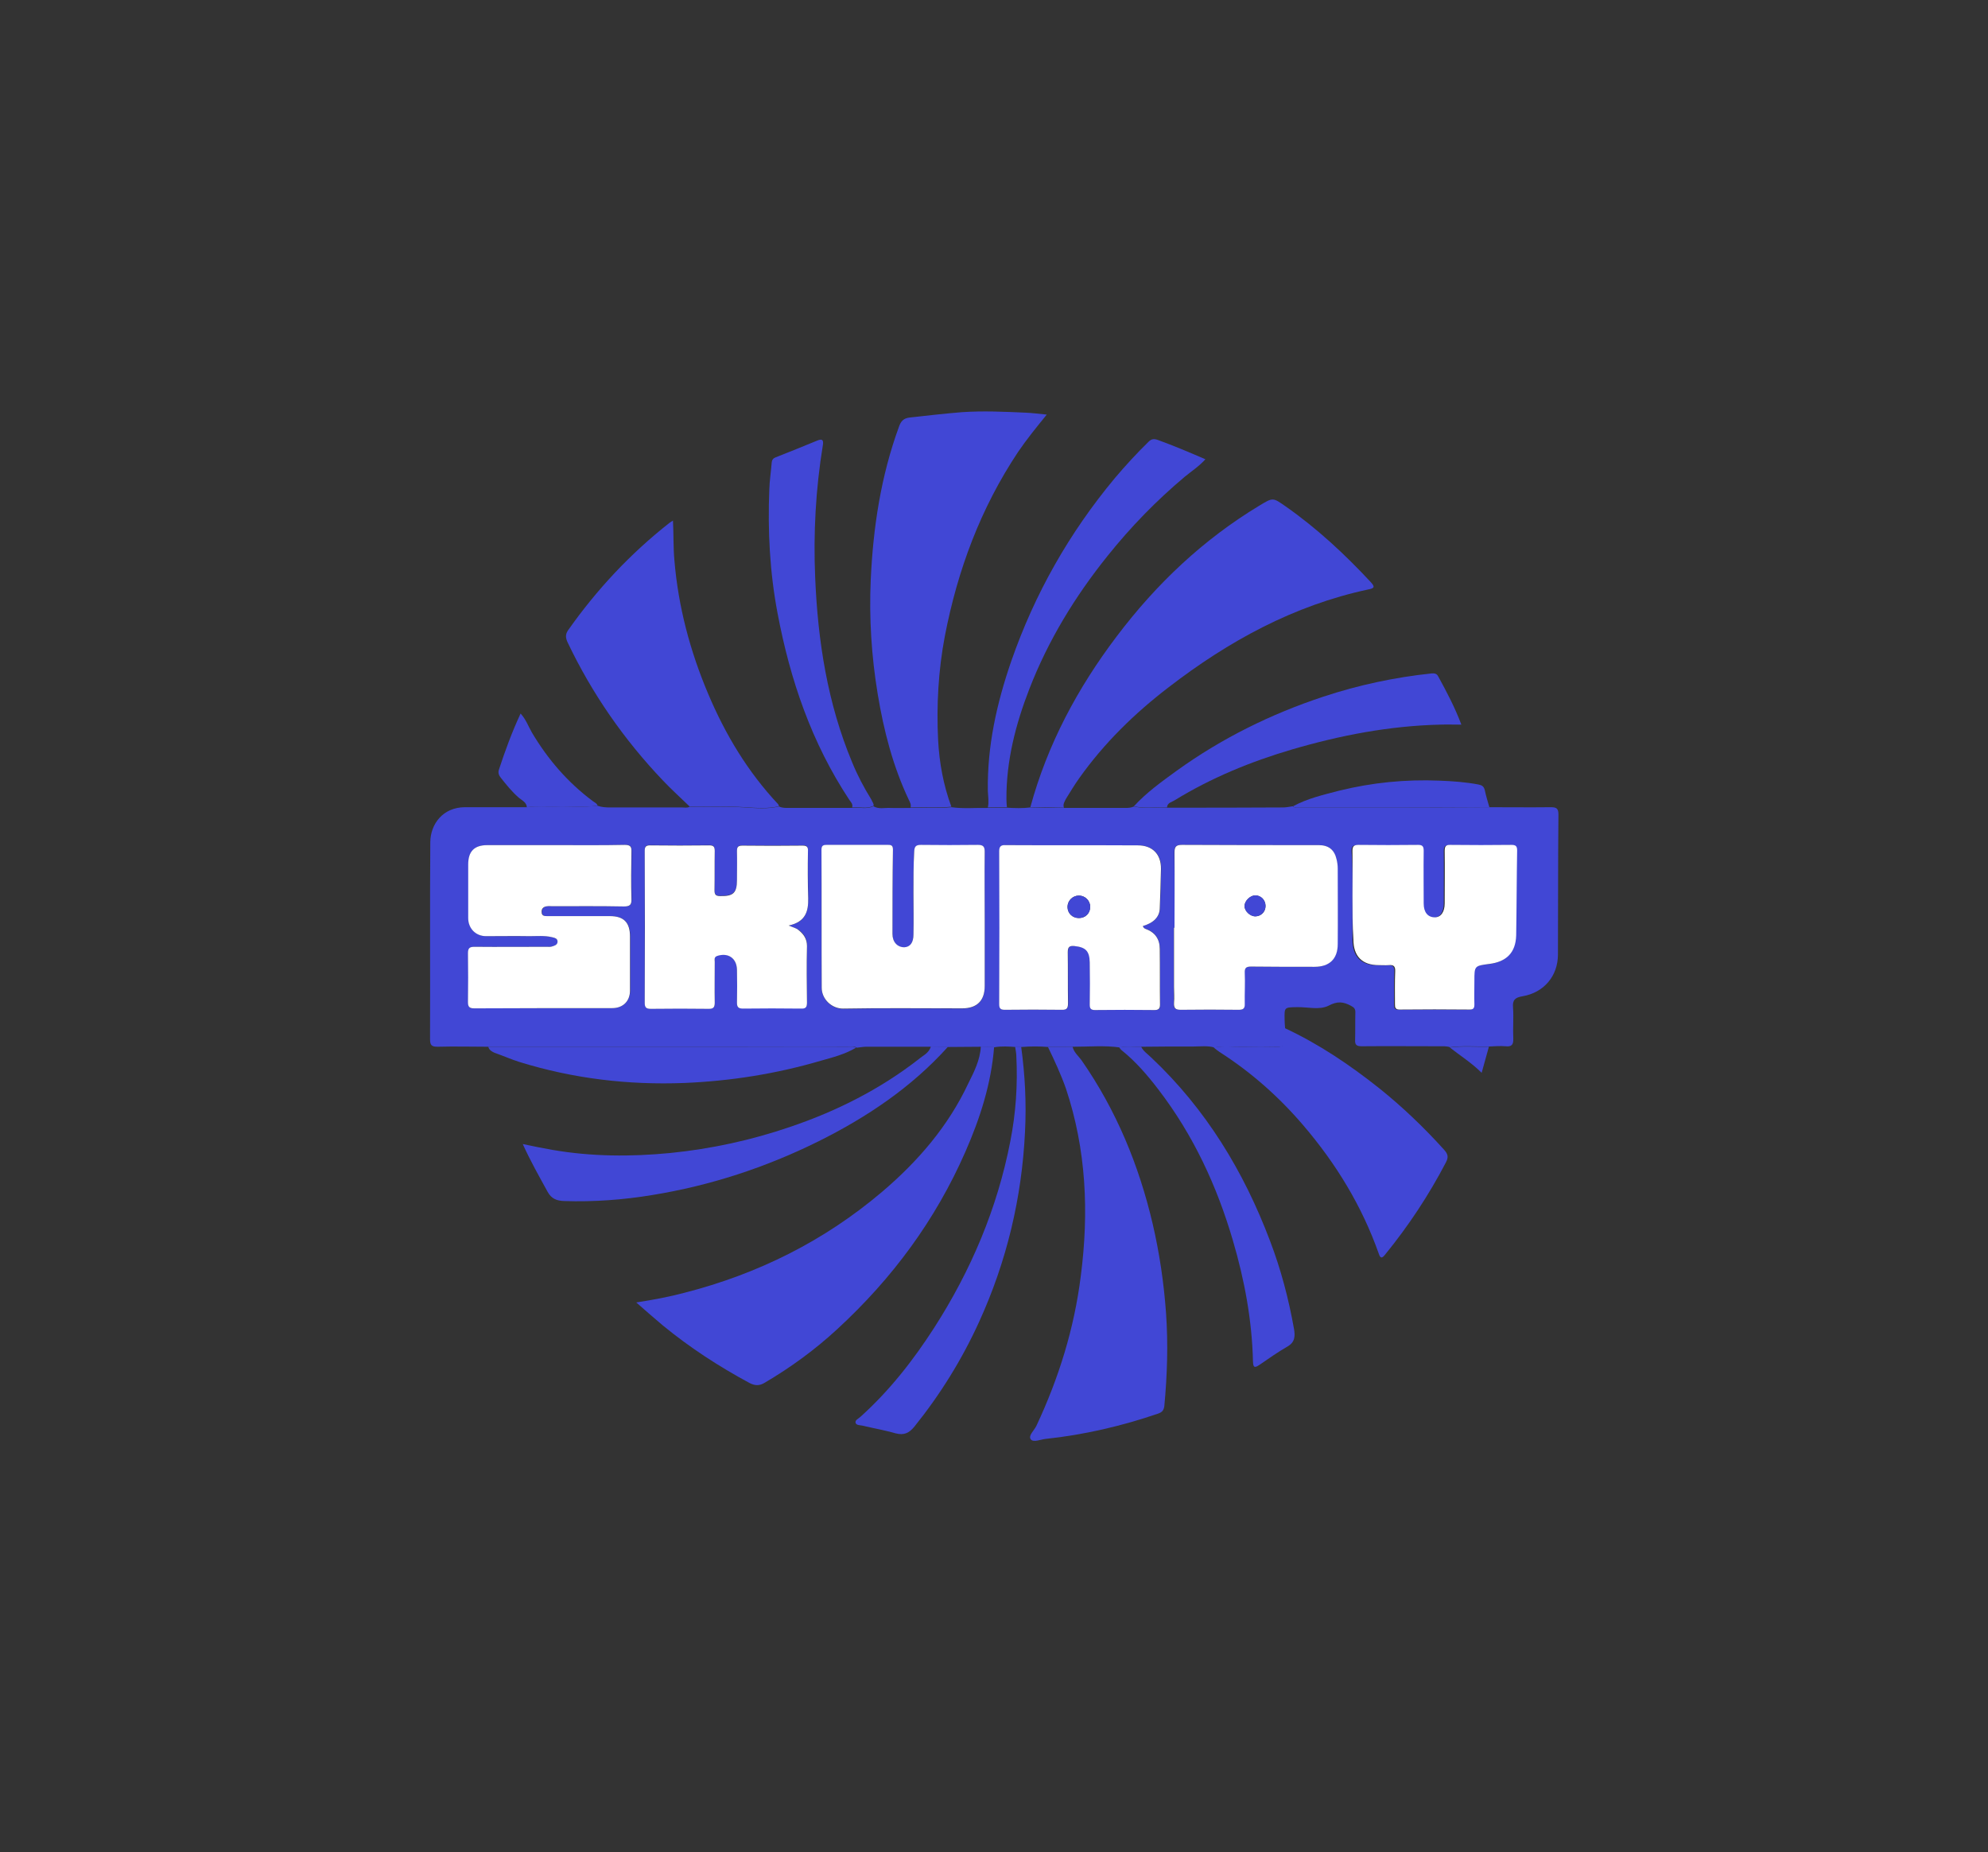 <?xml version="1.0" encoding="utf-8"?>
<!-- Generator: Adobe Illustrator 26.3.1, SVG Export Plug-In . SVG Version: 6.00 Build 0)  -->
<svg version="1.1" id="Layer_1" xmlns="http://www.w3.org/2000/svg" xmlns:xlink="http://www.w3.org/1999/xlink" x="0px" y="0px"
	 viewBox="0 0 823.3 767.1" style="enable-background:new 0 0 823.3 767.1;" xml:space="preserve">
<rect x="0" y="0" width="823.3" height="767.1" fill="#333333" stroke="none"/>
<style type="text/css">
	.st0{fill:#FD501D;}
	.st1{fill:#4147D5;}
	.st2{fill:#FFFFFF;}
</style>
<g>
	<path class="st1" d="M247.5,333.7c1.7,0.6,3.4,0.7,5.2,0.7c9.9,0,19.8,0,29.7,0c1.1,0,2.2,0.3,3.2-0.3c7.7,0.1,15.4-0.2,23,0.3
		c4.6,0.3,9.4,0.7,14-0.4c1.1,0.5,2.2,0.6,3.4,0.6c8.9,0,17.9,0,26.8,0c3-0.4,6.1,0.7,8.9-0.7c2.2,1.3,4.6,0.6,6.9,0.7
		c2.8,0.1,5.6,0,8.5,0c5.6-0.2,11.3,0.3,16.9-0.3c5,0.7,10.1,0.2,15.1,0.3c2.6,0,5.3-0.1,7.9-0.1c3.3,0.2,6.5,0.3,9.7-0.1
		c4.6,0.1,9.2,0.2,13.9,0.2c8.5,0,17.1,0,25.6,0c1.2,0,2.3-0.1,3.4-0.6c4.5,1.1,9.1,0.2,13.7,0.5c16,0,32,0,48-0.1
		c1.4,0,2.7-0.3,4.1-0.5c0.9,0.9,2.1,0.5,3.1,0.5c12.4,0,24.8,0,37.2,0c13.7,0,27.4,0,41-0.1c8.5,0,17,0.1,25.5,0
		c2.3,0,3.2,0.4,3.2,3c-0.2,19.3-0.1,38.7-0.2,58c0,8.9-5.8,15.8-14.7,17.3c-3,0.5-4.2,1.5-3.9,4.7c0.3,4.2-0.1,8.5,0.1,12.7
		c0.1,2.5-0.5,3.6-3.2,3.3c-2.2-0.2-4.5,0-6.8,0.1c-5.4,0.1-10.8-0.4-16.2,0.3c-1.4-0.5-2.9-0.4-4.4-0.4c-10.7,0-21.5-0.1-32.2,0
		c-2.1,0-2.8-0.6-2.7-2.6c0.1-3.8,0-7.7,0.1-11.5c0-1.5-0.6-2-1.9-2.7c-3.2-1.7-5.6-1.9-9.2,0c-3.8,1.9-8.7,0.5-13.1,0.6
		c-5.2,0.1-5.2,0-5.1,5.1c0,1.2,0.1,2.4,0.2,3.5c0,1.8-0.2,3.5-0.1,5.3c0.1,1.9-0.6,2.6-2.5,2.5c-4.8-0.1-9.6-0.1-14.4,0
		c-4.1,0.1-8.2-0.4-12.3,0.3c-2.8-0.8-5.7-0.4-8.5-0.4c-7.2,0-14.3,0-21.5,0.1c-3,0.1-6.1-0.4-9.1,0.3c-6.4-0.9-12.9-0.3-19.4-0.3
		c-3.4,0-6.8,0.1-10.2,0.1c-3.7-0.3-7.4-0.3-11.1,0c-0.8,0-1.7,0-2.5,0c-2.9-0.2-5.8-0.4-8.7,0.1c-1.8-0.1-3.6-0.1-5.5-0.2
		c-4.5,0-9.1,0.1-13.6,0.1c-2.4,0-4.8-0.1-7.1-0.1c-9,0-18.1,0-27.1,0c-1.3,0-2.5,0.3-3.8,0.4c-1.1-0.8-2.3-0.4-3.4-0.4
		c-17.3,0-34.5,0-51.8,0c-32.4,0-64.7,0-97.1,0c-7.1,0-14.2-0.2-21.3,0c-2.4,0-3.1-0.6-3.1-3.1c0.1-27.2-0.1-54.5,0.1-81.7
		c0.1-7.4,5.2-14.4,14.4-14.4c8.6,0,17.2,0,25.7,0c3.9-0.6,7.8-0.2,11.7-0.3C235.7,333.8,241.6,334.4,247.5,333.7z M230.3,350
		c-9.5,0-19,0-28.4,0c-5.4,0-7.9,2.6-7.9,8c0,7.4,0,14.8,0,22.2c0,4.3,3.1,7.5,7.4,7.5c6,0,12,0,18.1,0c3,0,6.1-0.3,9.1,0.4
		c1.2,0.3,2.5,0.6,2.4,2c-0.1,1.3-1.3,1.6-2.4,1.9c-0.7,0.2-1.4,0.1-2.1,0.1c-10,0-19.9,0.1-29.9,0c-2.1,0-2.7,0.6-2.7,2.7
		c0.1,6.7,0.1,13.4,0,20.1c0,2,0.4,2.8,2.6,2.7c19.1-0.1,38.1,0,57.2-0.1c4.3,0,7.2-2.9,7.3-7.2c0-7.5,0-15,0-22.5
		c0-5.7-2.6-8.4-8.3-8.4c-8.6,0-17.2,0-25.8,0c-1.2,0-2.5,0-2.5-1.7c0-1.6,1-2.3,2.4-2.4c0.7-0.1,1.4,0,2.1,0
		c9.9,0,19.7-0.1,29.6,0.1c2.6,0,3.1-0.8,3.1-3.2c-0.2-6.5-0.1-13,0-19.5c0-2.2-0.6-2.9-2.8-2.8C249.3,350.1,239.8,350,230.3,350z
		 M473.3,383.5c4.5-1.3,6.9-3.7,7.1-7.3c0.2-5.4,0.4-10.8,0.5-16.3c0.1-6.1-3.5-9.8-9.6-9.8c-18.3-0.1-36.5,0-54.8-0.1
		c-1.9,0-2.6,0.6-2.6,2.5c0.1,21.1,0.1,42.3,0,63.4c0,1.9,0.7,2.3,2.4,2.3c7.8-0.1,15.6-0.1,23.4,0c2.4,0,2.7-0.9,2.7-2.9
		c-0.1-7,0-14-0.1-21c0-2.2,0.8-2.7,2.8-2.5c4.7,0.4,6.3,2,6.3,6.8c0.1,5.8,0.1,11.7,0,17.5c0,1.7,0.5,2.2,2.2,2.2
		c8.2-0.1,16.4-0.1,24.6,0c1.6,0,2.3-0.4,2.3-2.2c-0.1-7.7,0-15.4-0.1-23.1c-0.1-4-2-7-5.9-8.3C473.9,384.5,473.5,384.3,473.3,383.5
		z M407.8,380.9c0-9.4-0.1-18.8,0-28.1c0-2.2-0.6-2.8-2.9-2.8c-7.8,0.1-15.6,0.1-23.4,0c-2.1,0-2.8,0.5-2.9,2.8
		c-0.6,11.4-0.2,22.9-0.3,34.3c0,3.4-1.4,5.3-3.8,5.3c-2.9,0.1-4.9-2.2-4.9-5.5c0-11.6,0-23.3,0.2-34.9c0-1.7-0.5-2-2-2
		c-8.5,0-17,0-25.5,0c-1.5,0-2.1,0.4-2.1,2c0,19.1,0,38.1,0.1,57.2c0,4.7,4.2,8.7,9,8.6c16.4-0.3,32.8-0.1,49.2-0.1
		c6,0,9.3-3.2,9.3-9.2C407.8,399.2,407.8,390.1,407.8,380.9z M326.6,383.3c7.1-1.4,8.2-5.9,8.1-11.3c-0.1-6.5-0.1-13-0.1-19.5
		c0-1.7-0.3-2.5-2.2-2.4c-8.3,0.1-16.6,0.1-24.9,0c-1.9,0-2.3,0.7-2.3,2.4c0.1,3.9,0,7.9,0,11.8c0,5.4-1.5,6.7-6.9,6.7
		c-1.8,0-2.4-0.6-2.4-2.4c0.1-5.4,0-10.9,0.1-16.3c0-1.6-0.4-2.3-2.2-2.3c-8.2,0.1-16.4,0.1-24.6,0c-1.7,0-2.2,0.5-2.2,2.2
		c0,21,0,42.1,0,63.1c0,2.1,0.8,2.5,2.6,2.4c8-0.1,16-0.1,24,0c2,0,2.5-0.7,2.4-2.6c-0.1-5.6-0.1-11.3,0-16.9c0-0.9-0.4-2,1-2.4
		c4.5-1.5,8.1,1,8.2,5.7c0.1,4.5,0.1,9.1,0,13.6c0,1.9,0.5,2.6,2.5,2.5c8-0.1,16-0.1,24,0c2,0,2.5-0.7,2.5-2.5
		c-0.1-7.8-0.2-15.6,0-23.4c0.1-3.1-1.4-5.1-3.6-6.7C329.7,384.4,328.5,384.1,326.6,383.3z M486.4,384.2c-0.1,0-0.2,0-0.3,0
		c0,8.2,0,16.4,0,24.6c0,2.2,0.1,4.4,0,6.5c-0.2,2.2,0.5,2.9,2.8,2.9c8-0.1,16-0.1,24,0c1.9,0,2.6-0.5,2.5-2.5
		c-0.1-4.2,0.1-8.5,0-12.7c-0.1-2.1,0.6-2.7,2.6-2.7c8.8,0.1,17.6,0,26.3,0.1c6.1,0,9.6-3.3,9.6-9.4c0.1-10.5,0-20.9,0-31.4
		c0-1.3-0.2-2.6-0.5-3.8c-0.9-3.9-3.3-5.8-7.4-5.8c-18.9,0-37.7,0-56.6-0.1c-2.5,0-3.1,0.8-3.1,3.2
		C486.5,363.5,486.4,373.9,486.4,384.2z M560.1,371.1c0,6,0,12,0,18.1c0,7,3.6,10.6,10.5,10.6c1.4,0,2.8,0.1,4.1,0
		c2-0.2,2.8,0.4,2.7,2.6c-0.2,4.5,0,9.1-0.1,13.6c0,1.4,0.2,2.2,1.9,2.2c9.7-0.1,19.4-0.1,29,0c1.6,0,2-0.6,2-2.1
		c-0.1-3.3,0-6.5,0-9.8c0-6.3,0-6.3,6.2-7c7.2-0.9,11-4.7,11.1-11.8c0.3-11.7,0.2-23.5,0.4-35.2c0-1.8-0.6-2.3-2.4-2.3
		c-8.4,0.1-16.8,0.1-25.2,0c-2.1,0-2.4,0.8-2.4,2.6c0.1,7.2,0,14.4,0,21.6c0,3.5-1.6,5.8-4.1,5.8c-2.8,0-4.5-2.1-4.6-5.7
		c0-7.3-0.1-14.6,0-21.9c0-1.8-0.5-2.4-2.4-2.4c-8.2,0.1-16.4,0.1-24.6,0c-2,0-2.5,0.6-2.5,2.5C560.2,358.7,560.1,364.9,560.1,371.1
		z"/>
	<path class="st1" d="M394,334.1c-5.6,0.6-11.2,0.1-16.9,0.3c0.3-1.2-0.2-2.1-0.7-3.1c-6.6-13.9-10.4-28.7-12.9-43.8
		c-2.6-15.7-3.6-31.5-2.9-47.4c1-21.7,4.2-42.9,11.7-63.4c0.8-2.3,1.9-3.5,4.5-3.8c7.1-0.8,14.3-1.6,21.5-2.2
		c8.8-0.6,17.5-0.2,26.3,0.2c2.8,0.1,5.6,0.5,8.9,0.8c-4.3,5.3-8.3,10.2-11.9,15.5c-15.5,23.3-25,48.8-30.3,76.2
		c-2.7,14.2-3.5,28.6-2.8,43C389,315.9,390.7,325.2,394,334.1z"/>
	<path class="st1" d="M440.6,334.5c-4.6-0.1-9.2-0.2-13.9-0.2c7.1-26.1,19.6-49.4,35.8-70.8c16.4-21.7,35.8-40.1,59.2-54.2
		c5.5-3.3,5.4-3.3,10.7,0.4c13,9.1,24.5,19.8,35.3,31.4c1.7,1.9,1.6,2.5-1,3c-30.9,6.6-57.9,21.4-82.7,40.5
		c-14.1,10.8-26.7,23.1-37,37.6c-2,2.8-3.8,5.8-5.6,8.7C440.9,332,440.1,333,440.6,334.5z"/>
	<path class="st1" d="M406.2,433.4c1.8,0.1,3.6,0.1,5.5,0.2c-1.2,15.2-5.8,29.5-11.9,43.4c-12.4,28.3-30.3,52.5-53,73.4
		c-9.2,8.5-19.3,15.9-30.2,22.3c-2.2,1.3-4,1.2-6.3,0c-12.6-6.8-24.6-14.6-35.7-23.7c-3.6-3-7.1-6.1-11.1-9.6
		c7.1-1.1,13.5-2.3,19.9-4c30.5-7.8,58-21.5,82-41.9c14.8-12.6,27.3-27.1,35.6-44.8C403.4,443.9,405.9,439,406.2,433.4z"/>
	<path class="st1" d="M434,433.6c3.4,0,6.8-0.1,10.2-0.1c0.5,2.3,2.4,3.8,3.7,5.6c14.4,20.7,23.8,43.5,29.5,67.9
		c2.8,12.1,4.6,24.3,5.5,36.8c0.9,12.8,0.5,25.6-0.7,38.4c-0.2,1.7-0.8,2.6-2.5,3.2c-15.2,5.2-30.7,8.8-46.6,10.5
		c-2.1,0.2-5.1,1.6-6.2,0.2c-1.2-1.5,1.4-3.7,2.3-5.6c9.3-19.8,15.7-40.4,18.4-62.1c3.4-26.3,2.3-52.3-6.2-77.7
		C439.3,444.8,436.7,439.2,434,433.6z"/>
	<path class="st1" d="M322.6,333.9c-4.6,1.1-9.4,0.7-14,0.4c-7.7-0.5-15.4-0.2-23-0.3c-3.7-3.6-7.5-7-11-10.7
		c-16.2-17-29.4-36-39.5-57.2c-0.8-1.7-1.1-3.2,0.1-5c11.9-16.9,25.8-31.8,42.1-44.6c0.4-0.3,0.8-0.5,1.4-0.9
		c0.3,5.7,0.1,11.1,0.6,16.5c1.6,19.2,6.5,37.6,14,55.3c7.1,16.8,16.4,32.3,29,45.7C322.4,333.4,322.5,333.7,322.6,333.9z"/>
	<path class="st1" d="M502.6,433.8c4.1-0.8,8.2-0.2,12.3-0.3c4.8-0.1,9.6-0.1,14.4,0c1.9,0,2.6-0.6,2.5-2.5
		c-0.1-1.8,0.1-3.5,0.1-5.3c14.2,6.6,27.1,15.3,39.3,25c9.6,7.7,18.5,16.2,26.8,25.4c1.6,1.8,2,3,0.8,5.3
		c-7.1,13.6-15.5,26.3-25.2,38.2c-1.3,1.7-2,1.5-2.6-0.4c-7-19.8-17.7-37.3-31.3-53.2c-10.1-11.8-21.5-21.9-34.6-30.3
		C504.3,435.2,503.5,434.5,502.6,433.8z"/>
	<path class="st1" d="M417,334.3c-2.6,0-5.3,0.1-7.9,0.1c0.5-2.3,0.1-4.5,0-6.8c-0.3-18.6,3.7-36.4,9.7-53.8
		c9.7-27.9,24-53.1,42.9-75.8c4.4-5.2,9-10.2,13.9-15c1.2-1.2,2.2-1.4,3.9-0.8c6.6,2.4,13,5.1,19.7,8c-2.6,2.9-5.7,4.9-8.5,7.2
		c-11.8,9.9-22.4,20.8-32,32.8c-13.5,16.8-24.6,35-32.4,55.1c-5.7,14.7-9.6,29.8-9.5,45.7C416.8,332.2,416.9,333.2,417,334.3z"/>
	<path class="st1" d="M361.8,333.7c-2.9,1.5-6,0.3-8.9,0.7c0.4-1.4-0.5-2.2-1.2-3.2c-15.6-23.6-24.5-49.7-29.7-77.3
		c-3.2-16.9-4.1-34-3.4-51.2c0.1-3.7,0.7-7.4,1-11.2c0.1-1,0.5-1.6,1.4-2c5.9-2.3,11.7-4.7,17.6-7.1c1.8-0.7,2.5-0.3,2.2,1.8
		c-3,18.3-4,36.7-3.2,55.1c1.1,26.2,5.1,52,15.3,76.4c2.2,5.4,4.9,10.5,8,15.5C361.2,332.1,361.9,332.7,361.8,333.7z"/>
	<path class="st1" d="M385.5,433.4c2.4,0,4.8,0.1,7.1,0.1c-15.1,16.8-33.6,29.2-53.7,39.2c-21.8,10.8-44.7,18.3-68.7,22.2
		c-12.1,2-24.3,2.9-36.5,2.5c-3.1-0.1-5.3-0.9-6.9-3.8c-3.5-6.4-7.1-12.7-10.3-19.8c4.3,0.9,8.2,1.7,12.2,2.4
		c16.2,2.8,32.5,2.9,48.9,1.3c17-1.7,33.5-5.3,49.6-10.8c19.2-6.5,37.1-15.5,53.2-28C382.1,437.2,384.7,436.2,385.5,433.4z"/>
	<path class="st1" d="M483.3,334.4c-4.6-0.3-9.2,0.6-13.7-0.5c5.2-5.7,11.5-10.2,17.7-14.7c18.6-13.4,39-23.5,60.8-30.7
		c14.5-4.8,29.5-8,44.7-9.6c1.2-0.1,2.2,0,2.8,1.2c3.5,6.4,6.9,12.8,9.6,20c-3.1,0-6-0.1-8.8,0c-20.9,0.5-41.3,4.4-61.4,10.3
		c-17,5-33.3,11.7-48.5,21C485.3,332.2,483.4,332.4,483.3,334.4z"/>
	<path class="st1" d="M420.4,433.5c0.8,0,1.7,0,2.5,0c1.6,11.7,2.2,23.4,1.6,35.1c-1.3,27.5-7.6,53.8-19,78.8
		c-7.1,15.6-16.1,30.1-26.8,43.4c-2.2,2.7-4.3,3.7-7.8,2.8c-4.5-1.3-9.2-2.1-13.8-3.2c-1-0.2-2.5-0.1-2.8-1.2
		c-0.2-1.1,1.2-1.7,2-2.4c12-10.8,21.8-23.3,30.5-36.8c15.3-23.8,26.2-49.5,31.6-77.3c2.3-11.7,3.1-23.4,2.5-35.3
		C420.9,436.2,420.6,434.9,420.4,433.5z"/>
	<path class="st1" d="M463.5,433.8c3-0.7,6.1-0.2,9.1-0.3c0.9,1.9,2.8,3.1,4.2,4.5c22.6,21.3,38.3,47.1,49.2,76
		c4.5,11.8,7.7,24,9.9,36.4c0.5,3,0.4,5.5-2.8,7.3c-4,2.3-7.8,5-11.6,7.6c-2.2,1.5-2.5,0.7-2.6-1.5c-0.4-17-3.5-33.7-8.3-50
		c-6.6-22.6-16.4-43.7-30.8-62.5c-4.5-5.9-9.3-11.5-15.1-16.2C464.2,434.8,463.9,434.2,463.5,433.8z"/>
	<path class="st1" d="M202.2,433.5c32.4,0,64.7,0,97.1,0c17.3,0,34.5-0.1,51.8,0c1.1,0,2.4-0.3,3.4,0.4c-4.5,2.7-9.6,4-14.6,5.4
		c-18.4,5.4-37.2,8.4-56.5,9.2c-23.3,0.9-46-1.8-68.3-8.7c-3.5-1.1-6.8-2.6-10.3-3.8C203.7,435.5,202.6,434.9,202.2,433.5z"/>
	<path class="st1" d="M247.5,333.7c-5.9,0.7-11.7,0.1-17.6,0.3c-3.9,0.1-7.8-0.2-11.7,0.3c-0.2-2.1-2-2.8-3.3-3.9
		c-2.9-2.5-5.2-5.4-7.5-8.3c-0.8-1-1.2-2-0.8-3.3c2.6-7.9,5.4-15.6,9-23.3c2.2,2.4,3.2,5.3,4.7,7.9c6.6,11.1,14.8,20.6,25.1,28.3
		C246.1,332.3,247.2,332.6,247.5,333.7z"/>
	<path class="st1" d="M616.8,334.3c-13.7,0-27.4,0.1-41,0.1c-12.4,0-24.8,0-37.2,0c-1,0-2.2,0.4-3.1-0.5c5.9-3.2,12.4-4.7,18.9-6.4
		c13.7-3.4,27.7-4.8,41.8-4.2c5.4,0.2,10.8,0.6,16.1,1.6c1.5,0.3,2.2,0.8,2.6,2.3C615.4,329.6,616.1,331.9,616.8,334.3z"/>
	<path class="st1" d="M600.4,433.8c5.4-0.7,10.8-0.2,16.2-0.3c-1,3.5-1.9,6.9-3,10.8C609.4,440.1,604.7,437.2,600.4,433.8z"/>
	<path class="st2" d="M230.3,350c9.5,0,19,0.1,28.4-0.1c2.2,0,2.9,0.6,2.8,2.8c-0.1,6.5-0.2,13,0,19.5c0.1,2.4-0.5,3.2-3.1,3.2
		c-9.9-0.2-19.7-0.1-29.6-0.1c-0.7,0-1.4-0.1-2.1,0c-1.5,0.1-2.5,0.9-2.4,2.4c0,1.7,1.3,1.7,2.5,1.7c8.6,0,17.2,0,25.8,0
		c5.7,0,8.3,2.6,8.3,8.4c0,7.5,0,15,0,22.5c0,4.3-2.9,7.2-7.3,7.2c-19.1,0-38.1,0-57.2,0.1c-2.2,0-2.6-0.8-2.6-2.7
		c0.1-6.7,0.1-13.4,0-20.1c0-2.1,0.6-2.7,2.7-2.7c10,0.1,19.9,0,29.9,0c0.7,0,1.4,0.1,2.1-0.1c1-0.3,2.3-0.6,2.4-1.9
		c0.1-1.5-1.2-1.7-2.4-2c-3-0.7-6.1-0.4-9.1-0.4c-6-0.1-12,0-18.1,0c-4.3,0-7.4-3.2-7.4-7.5c0-7.4,0-14.8,0-22.2c0-5.4,2.5-8,7.9-8
		C211.4,350,220.9,350,230.3,350z"/>
	<path class="st2" d="M473.3,383.5c0.2,0.8,0.7,1,1.1,1.2c4,1.4,5.9,4.3,5.9,8.3c0.1,7.7,0,15.4,0.1,23.1c0,1.7-0.7,2.2-2.3,2.2
		c-8.2-0.1-16.4-0.1-24.6,0c-1.7,0-2.2-0.6-2.2-2.2c0.1-5.8,0.1-11.7,0-17.5c-0.1-4.8-1.7-6.3-6.3-6.8c-2-0.2-2.8,0.3-2.8,2.5
		c0.1,7,0,14,0.1,21c0,2.1-0.3,3-2.7,2.9c-7.8-0.1-15.6-0.1-23.4,0c-1.7,0-2.4-0.4-2.4-2.3c0.1-21.1,0.1-42.3,0-63.4
		c0-1.9,0.7-2.6,2.6-2.5c18.3,0.1,36.5,0,54.8,0.1c6.1,0,9.7,3.7,9.6,9.8c-0.1,5.4-0.3,10.8-0.5,16.3
		C480.2,379.7,477.8,382.2,473.3,383.5z M451.5,375.6c0-2.6-2.1-4.7-4.7-4.7c-2.6,0-4.7,2.1-4.7,4.7c0,2.6,2,4.6,4.7,4.6
		C449.5,380.2,451.4,378.3,451.5,375.6z"/>
	<path class="st2" d="M407.8,380.9c0,9.2,0,18.4,0,27.5c0,6.1-3.3,9.2-9.3,9.2c-16.4,0-32.8-0.2-49.2,0.1c-4.8,0.1-9-3.9-9-8.6
		c-0.1-19.1,0-38.1-0.1-57.2c0-1.6,0.6-2,2.1-2c8.5,0,17,0,25.5,0c1.4,0,2,0.3,2,2c-0.2,11.6-0.2,23.3-0.2,34.9c0,3.3,2,5.5,4.9,5.5
		c2.4-0.1,3.8-1.9,3.8-5.3c0.2-11.4-0.3-22.9,0.3-34.3c0.1-2.3,0.8-2.8,2.9-2.8c7.8,0.1,15.6,0.1,23.4,0c2.2,0,2.9,0.6,2.9,2.8
		C407.7,362.1,407.8,371.5,407.8,380.9z"/>
	<path class="st2" d="M326.6,383.3c1.9,0.8,3.2,1.1,4,1.8c2.2,1.7,3.6,3.7,3.6,6.7c-0.2,7.8-0.1,15.6,0,23.4c0,1.9-0.5,2.6-2.5,2.5
		c-8-0.1-16-0.1-24,0c-2,0-2.5-0.7-2.5-2.5c0.1-4.5,0.1-9.1,0-13.6c-0.1-4.8-3.7-7.2-8.2-5.7c-1.4,0.5-1,1.6-1,2.4
		c0,5.6-0.1,11.3,0,16.9c0,1.8-0.4,2.6-2.4,2.6c-8-0.1-16-0.1-24,0c-1.8,0-2.6-0.4-2.6-2.4c0.1-21,0.1-42.1,0-63.1
		c0-1.7,0.6-2.2,2.2-2.2c8.2,0.1,16.4,0.1,24.6,0c1.7,0,2.2,0.6,2.2,2.3c-0.1,5.4,0,10.9-0.1,16.3c0,1.8,0.5,2.4,2.4,2.4
		c5.4,0.1,6.9-1.3,6.9-6.7c0-3.9,0.1-7.9,0-11.8c0-1.7,0.3-2.4,2.3-2.4c8.3,0.1,16.6,0.1,24.9,0c1.9,0,2.3,0.7,2.2,2.4
		c-0.1,6.5-0.1,13,0.1,19.5C334.8,377.3,333.7,381.8,326.6,383.3z"/>
	<path class="st2" d="M486.4,384.2c0-10.4,0.1-20.7,0-31.1c0-2.4,0.6-3.2,3.1-3.2c18.9,0.1,37.7,0.1,56.6,0.1c4.1,0,6.5,1.9,7.4,5.8
		c0.3,1.2,0.5,2.5,0.5,3.8c0,10.5,0.1,20.9,0,31.4c0,6.1-3.4,9.4-9.6,9.4c-8.8,0-17.6,0-26.3-0.1c-2.1,0-2.7,0.6-2.6,2.7
		c0.2,4.2-0.1,8.5,0,12.7c0.1,2-0.7,2.5-2.5,2.5c-8-0.1-16-0.1-24,0c-2.3,0-2.9-0.7-2.8-2.9c0.2-2.2,0-4.3,0-6.5
		c0-8.2,0-16.4,0-24.6C486.2,384.2,486.3,384.2,486.4,384.2z M519.9,370.8c-2.1,0-4.4,2.2-4.5,4.3c-0.1,2.1,2.2,4.3,4.4,4.4
		c2.4,0,4.3-1.8,4.3-4.3C524.1,372.8,522.3,370.9,519.9,370.8z"/>
	<path class="st2" d="M560.1,371.1c0-6.2,0.1-12.4,0-18.7c0-1.9,0.6-2.5,2.5-2.5c8.2,0.1,16.4,0.1,24.6,0c1.8,0,2.4,0.5,2.4,2.4
		c-0.1,7.3,0,14.6,0,21.9c0,3.6,1.7,5.7,4.6,5.7c2.5,0,4.1-2.2,4.1-5.8c0-7.2,0.1-14.4,0-21.6c0-1.8,0.3-2.7,2.4-2.6
		c8.4,0.1,16.8,0.1,25.2,0c1.8,0,2.4,0.5,2.4,2.3c-0.2,11.7-0.2,23.5-0.4,35.2c-0.2,7.1-4,10.9-11.1,11.8c-6.2,0.8-6.2,0.8-6.2,7
		c0,3.3-0.1,6.5,0,9.8c0,1.5-0.4,2.1-2,2.1c-9.7-0.1-19.4-0.1-29,0c-1.7,0-1.9-0.8-1.9-2.2c0-4.5-0.1-9.1,0.1-13.6
		c0.1-2.2-0.7-2.8-2.7-2.6c-1.4,0.1-2.8,0-4.1,0c-6.9,0-10.5-3.7-10.5-10.6C560.1,383.2,560.1,377.2,560.1,371.1z"/>
	<path class="st1" d="M451.5,375.6c0,2.7-2,4.6-4.7,4.6c-2.7,0-4.7-2-4.7-4.6c0-2.6,2.2-4.7,4.7-4.7
		C449.4,370.9,451.5,373,451.5,375.6z"/>
	<path class="st1" d="M519.9,370.8c2.4,0,4.2,2,4.2,4.4c0,2.4-1.9,4.3-4.3,4.3c-2.2,0-4.5-2.3-4.4-4.4
		C515.5,373,517.8,370.8,519.9,370.8z"/>
</g>
</svg>
